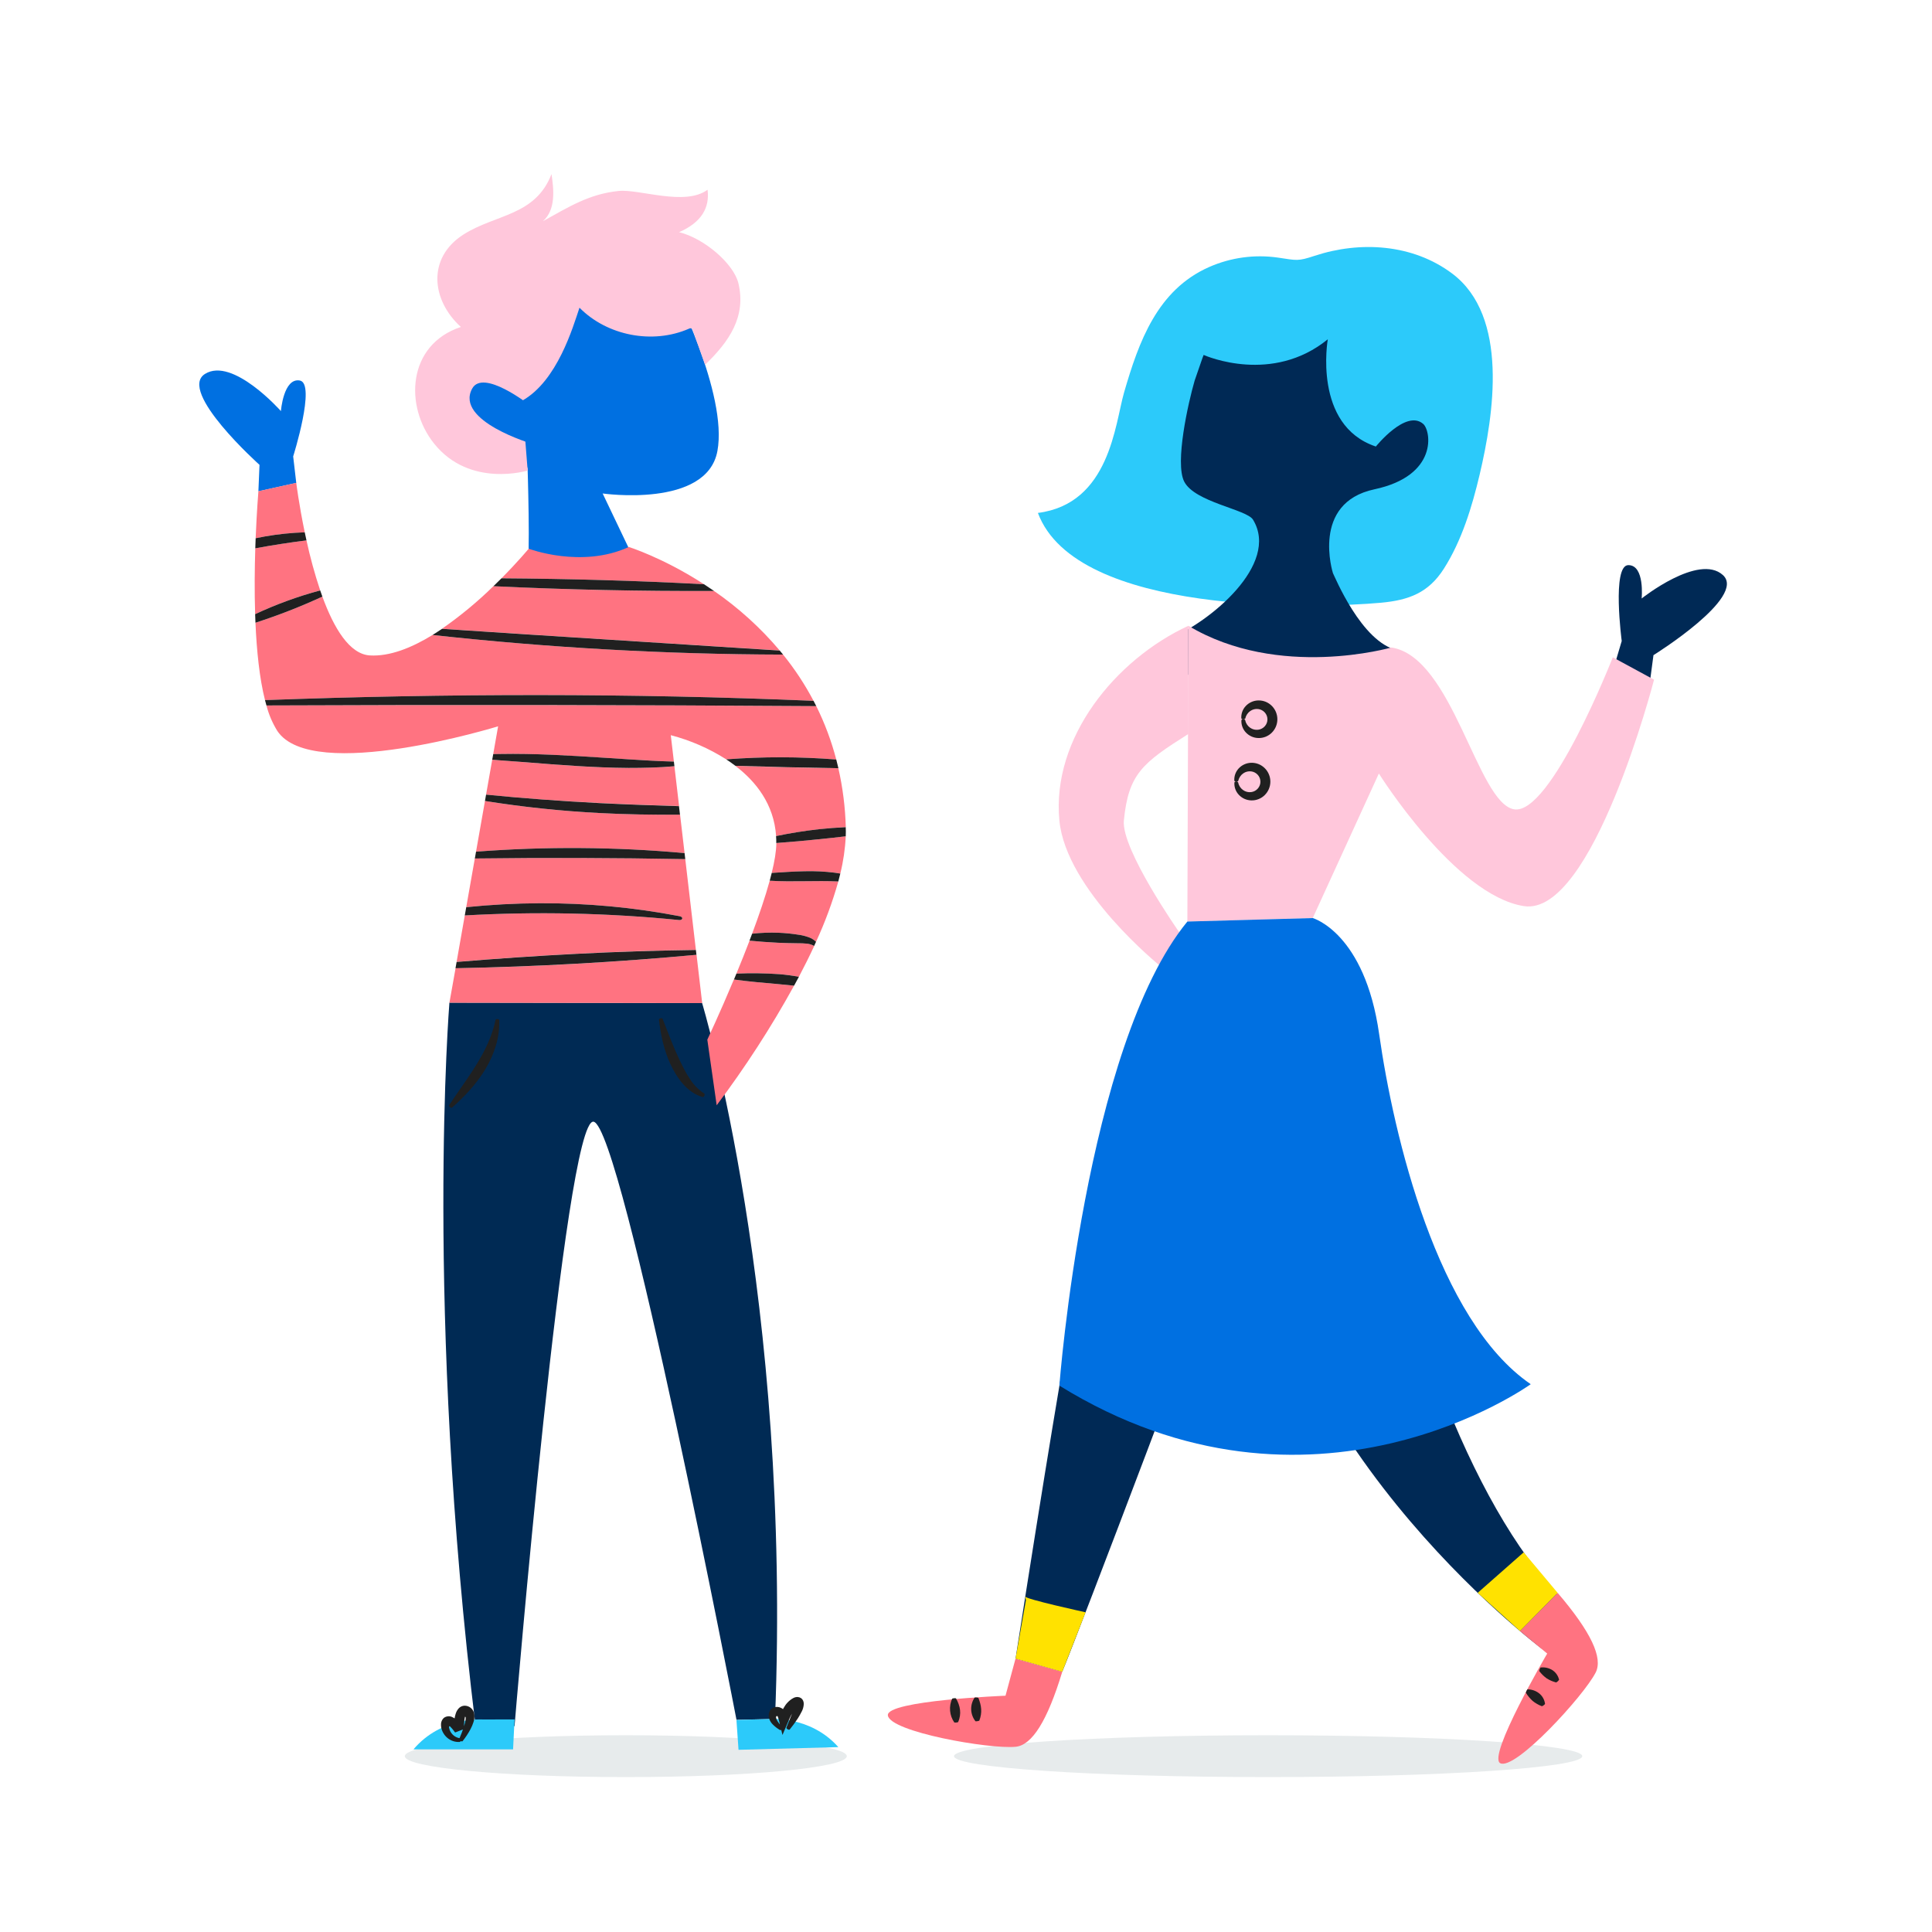 <svg width="147" height="147" viewBox="0 0 147 147" fill="none" xmlns="http://www.w3.org/2000/svg">
<path d="M78.971 39.027C84.443 38.33 84.837 32.248 85.527 29.864C86.644 26.008 88.052 22.056 92.004 20.315C93.645 19.593 95.457 19.345 97.232 19.6C98.702 19.816 98.733 19.89 100.03 19.463C103.503 18.319 107.494 18.566 110.488 20.81C114.83 24.063 113.652 31.568 112.585 36.097C112.005 38.554 111.224 41.133 109.854 43.279C108.688 45.105 107.195 45.664 105.077 45.86C100.163 46.305 81.886 46.842 78.971 39.027Z" fill="#2CCAFA"/>
<path d="M104.578 37.229C109.443 36.194 108.884 32.769 108.285 32.252C106.974 31.12 104.685 33.975 104.685 33.975C99.866 32.368 101.028 25.816 101.028 25.816C96.809 29.246 91.808 27.107 91.581 27.006C91.552 27.082 91.521 27.16 91.492 27.238L90.899 28.953C90.409 30.635 89.376 35.224 90.104 36.645C90.91 38.219 94.859 38.752 95.339 39.542C97.401 42.936 92.043 47.358 88.888 48.636C90.635 56.241 102.791 51.129 106.341 49.472C103.596 48.908 101.522 43.779 101.42 43.611C101.42 43.61 99.715 38.264 104.578 37.229Z" fill="#002955"/>
<path d="M96.49 135.214C109.689 135.214 120.389 134.501 120.389 133.622C120.389 132.742 109.689 132.029 96.49 132.029C83.29 132.029 72.59 132.742 72.59 133.622C72.59 134.501 83.29 135.214 96.49 135.214Z" fill="#E7EBEC"/>
<path d="M47.616 135.214C56.902 135.214 64.43 134.501 64.43 133.622C64.43 132.742 56.902 132.029 47.616 132.029C38.329 132.029 30.801 132.742 30.801 133.622C30.801 134.501 38.329 135.214 47.616 135.214Z" fill="#E7EBEC"/>
<path d="M51.172 21.767C51.172 21.767 55.398 29.967 54.584 34.325C53.769 38.682 45.854 37.547 45.854 37.547L48.427 42.938C48.427 42.938 39.895 43.428 40.097 43.222C40.38 42.939 40.13 35.082 40.143 35.656C40.143 35.656 37.834 28.457 37.975 27.847C38.116 27.237 42.392 20.554 42.392 20.554L51.172 21.767Z" fill="#0070E1"/>
<path d="M58.968 130.787C60.247 98.85 53.421 76.317 53.421 76.317L34.195 76.287C34.195 76.287 32.303 99.535 36.185 131.336H39.15C39.15 131.336 42.988 84.997 45.162 85.348C47.336 85.7 56.038 130.858 56.038 130.858L58.968 130.787Z" fill="#002A54"/>
<path d="M36.735 130.83C36.735 130.83 33.586 130.585 31.459 133.105H39.038L39.15 130.825L36.735 130.83Z" fill="#2CCAFA"/>
<path d="M58.455 130.801C58.455 130.801 61.604 130.471 63.787 132.932L56.192 133.137L56.033 130.866L58.455 130.801Z" fill="#2CCAFA"/>
<path d="M22.307 34.726C22.307 34.726 24.057 29.175 22.812 28.952C21.567 28.729 21.374 31.279 21.374 31.279C21.374 31.279 17.706 27.13 15.597 28.451C13.487 29.771 19.745 35.369 19.745 35.369L19.661 37.38L22.541 36.743L22.307 34.726Z" fill="#0070E1"/>
<path d="M123.392 48.772C123.392 48.772 122.63 43.002 123.895 42.999C125.161 42.995 124.908 45.537 124.908 45.537C124.908 45.537 129.24 42.086 131.088 43.752C132.937 45.418 125.807 49.849 125.807 49.849L125.542 51.842L122.815 50.715L123.392 48.772Z" fill="#002955"/>
<path d="M117.316 125.449C117.316 125.449 95.283 108.972 95.093 87.401L96.677 85.281C91.396 99.665 82.257 123.725 80.824 127.199L77.272 126.198C81.946 96.148 82.632 94.641 82.632 94.641L99.175 71.76C99.175 71.76 103.075 71.871 104.187 84.274C106.097 98.735 111.855 114.508 118.786 121.605L117.316 125.449Z" fill="#002955"/>
<path d="M80.824 127.199C79.683 130.968 78.515 132.783 77.282 132.906C75.297 133.105 67.689 131.77 67.554 130.514C67.431 129.383 76.506 129.022 76.506 129.022L77.267 126.204L80.824 127.199Z" fill="#FF7381"/>
<path d="M118.515 121.194C121.074 124.188 121.973 126.149 121.411 127.255C120.508 129.033 115.286 134.728 114.152 134.158C113.135 133.651 117.722 125.814 117.722 125.814L115.649 124.099L118.515 121.194Z" fill="#FF7381"/>
<path d="M90.421 47.613C97.303 51.74 105.863 49.265 105.863 49.265C110.548 49.976 112.388 61.063 115.187 61.576C117.986 62.089 122.713 50.012 122.713 50.012L125.852 51.715C125.852 51.715 121.181 69.776 115.939 68.942C110.697 68.108 104.914 58.854 104.914 58.854L99.882 69.853L90.343 70.118L90.421 47.613Z" fill="#FFC7DB"/>
<path d="M34.178 84.082C34.881 83.015 35.633 82.011 36.273 80.966C36.914 79.921 37.453 78.824 37.704 77.601C37.724 77.508 37.985 77.517 37.987 77.622C38.006 78.28 37.918 78.937 37.726 79.567C37.535 80.197 37.265 80.801 36.923 81.363C36.244 82.487 35.349 83.424 34.402 84.274C34.317 84.345 34.117 84.166 34.178 84.082Z" fill="#202020"/>
<path d="M53.477 83.473C53.18 83.392 52.898 83.26 52.646 83.083C52.394 82.907 52.165 82.702 51.963 82.471C51.765 82.243 51.587 82 51.429 81.743C51.272 81.49 51.131 81.228 51.007 80.958C50.508 79.88 50.272 78.727 50.137 77.582C50.127 77.492 50.382 77.426 50.412 77.511C50.833 78.581 51.225 79.641 51.697 80.637C51.82 80.882 51.943 81.127 52.065 81.372C52.188 81.617 52.33 81.847 52.479 82.07C52.758 82.525 53.135 82.912 53.581 83.203C53.666 83.247 53.573 83.499 53.477 83.473Z" fill="#202020"/>
<path d="M94.448 54.648C94.438 54.48 94.462 54.31 94.52 54.151C94.577 53.992 94.666 53.846 94.782 53.722C94.905 53.59 95.053 53.484 95.218 53.411C95.383 53.337 95.561 53.297 95.741 53.294C95.929 53.289 96.116 53.323 96.291 53.392C96.466 53.462 96.625 53.566 96.759 53.698C96.896 53.832 97.005 53.992 97.079 54.169C97.153 54.346 97.191 54.535 97.191 54.727C97.191 54.919 97.153 55.108 97.079 55.285C97.005 55.462 96.896 55.622 96.759 55.756C96.625 55.887 96.466 55.99 96.291 56.059C96.117 56.127 95.93 56.16 95.742 56.155C95.563 56.151 95.386 56.111 95.222 56.037C95.058 55.963 94.91 55.857 94.788 55.725C94.673 55.602 94.585 55.456 94.527 55.298C94.47 55.139 94.445 54.971 94.455 54.803C94.462 54.699 94.723 54.711 94.739 54.786C94.785 55.021 94.92 55.23 95.115 55.369C95.293 55.496 95.511 55.551 95.728 55.524C95.927 55.5 96.111 55.402 96.242 55.25C96.368 55.106 96.437 54.921 96.436 54.729C96.434 54.538 96.363 54.353 96.235 54.211C96.104 54.064 95.923 53.971 95.728 53.948C95.517 53.923 95.305 53.976 95.131 54.097C94.937 54.232 94.8 54.436 94.749 54.667C94.723 54.745 94.455 54.758 94.448 54.648Z" fill="#202020"/>
<path d="M93.915 59.393C93.905 59.224 93.929 59.055 93.987 58.896C94.044 58.737 94.133 58.591 94.248 58.467C94.371 58.335 94.519 58.228 94.684 58.155C94.849 58.081 95.028 58.041 95.208 58.038C95.396 58.034 95.583 58.067 95.758 58.137C95.932 58.206 96.091 58.31 96.225 58.442C96.362 58.576 96.471 58.736 96.545 58.913C96.62 59.09 96.658 59.28 96.658 59.471C96.658 59.663 96.62 59.853 96.545 60.029C96.471 60.206 96.362 60.366 96.225 60.5C96.091 60.632 95.932 60.735 95.757 60.803C95.582 60.872 95.396 60.905 95.208 60.9C95.028 60.896 94.851 60.855 94.687 60.782C94.523 60.708 94.376 60.602 94.254 60.47C94.139 60.346 94.05 60.201 93.993 60.043C93.936 59.884 93.911 59.715 93.921 59.547C93.928 59.443 94.189 59.455 94.204 59.53C94.251 59.765 94.386 59.974 94.581 60.113C94.758 60.24 94.977 60.296 95.194 60.269C95.393 60.245 95.577 60.147 95.708 59.994C95.834 59.85 95.903 59.665 95.901 59.474C95.9 59.282 95.829 59.098 95.701 58.956C95.569 58.809 95.389 58.715 95.194 58.692C94.983 58.667 94.77 58.72 94.596 58.842C94.402 58.977 94.266 59.181 94.215 59.411C94.19 59.49 93.922 59.499 93.915 59.393Z" fill="#202020"/>
<path d="M72.609 131.057C72.427 130.794 72.317 130.488 72.289 130.17C72.261 129.852 72.317 129.532 72.45 129.241C72.541 129.21 72.637 129.201 72.732 129.215C73.069 129.796 73.175 130.396 72.903 131.03C72.809 131.063 72.708 131.073 72.609 131.057Z" fill="#202020"/>
<path d="M74.22 130.965C74.02 130.71 73.905 130.398 73.894 130.073C73.883 129.749 73.976 129.43 74.159 129.162C74.254 129.145 74.351 129.153 74.442 129.185C74.678 129.789 74.749 130.3 74.512 130.919C74.42 130.958 74.32 130.974 74.22 130.965Z" fill="#202020"/>
<path d="M118.407 128.013C118.149 127.949 117.903 127.843 117.68 127.7C117.464 127.544 117.274 127.357 117.114 127.144C117.125 127.049 117.157 126.957 117.209 126.877C117.52 126.836 117.835 126.903 118.102 127.067C118.235 127.15 118.35 127.259 118.44 127.387C118.53 127.516 118.594 127.661 118.627 127.814C118.57 127.896 118.495 127.964 118.407 128.013Z" fill="#202020"/>
<path d="M117.326 129.824C117.069 129.73 116.829 129.593 116.616 129.42C116.413 129.237 116.238 129.025 116.097 128.79C116.118 128.697 116.16 128.611 116.219 128.537C116.539 128.536 116.85 128.642 117.103 128.837C117.356 129.037 117.519 129.329 117.558 129.649C117.496 129.725 117.416 129.785 117.326 129.824Z" fill="#202020"/>
<path d="M34.938 132.318C35.078 132.001 35.2 131.676 35.306 131.346C35.355 131.191 35.393 131.032 35.42 130.872C35.42 130.834 35.429 130.798 35.433 130.761C35.437 130.725 35.433 130.727 35.433 130.709V130.684V130.674C35.433 130.667 35.431 130.66 35.428 130.653C35.425 130.647 35.42 130.641 35.415 130.636C35.412 130.633 35.408 130.631 35.405 130.63C35.401 130.628 35.397 130.627 35.393 130.627C35.389 130.627 35.385 130.628 35.381 130.63C35.377 130.631 35.373 130.633 35.371 130.636C35.362 130.649 35.371 130.656 35.371 130.665L35.355 130.741C35.349 130.776 35.343 130.813 35.338 130.851C35.328 130.927 35.32 131.006 35.316 131.086C35.311 131.166 35.307 131.248 35.306 131.331V131.565H35.285L34.627 131.82L34.514 131.667C34.475 131.62 34.437 131.57 34.398 131.525C34.317 131.431 34.236 131.358 34.253 131.367C34.249 131.358 34.242 131.351 34.233 131.346C34.225 131.341 34.215 131.339 34.206 131.34C34.195 131.343 34.185 131.349 34.178 131.358C34.17 131.367 34.166 131.377 34.164 131.389C34.163 131.397 34.163 131.405 34.164 131.413C34.164 131.435 34.164 131.455 34.173 131.479C34.184 131.531 34.199 131.582 34.217 131.632C34.278 131.796 34.383 131.94 34.518 132.049C34.654 132.159 34.817 132.23 34.99 132.256C35.074 132.273 35.09 132.534 34.976 132.539C34.649 132.56 34.326 132.459 34.07 132.256C33.938 132.151 33.825 132.022 33.739 131.877C33.695 131.803 33.658 131.725 33.627 131.645C33.611 131.603 33.599 131.555 33.586 131.51C33.572 131.465 33.564 131.387 33.559 131.329C33.553 131.268 33.553 131.208 33.559 131.147C33.559 131.118 33.559 131.088 33.571 131.059L33.594 130.976C33.632 130.869 33.698 130.773 33.784 130.7C33.88 130.633 33.993 130.594 34.109 130.588C34.226 130.581 34.342 130.608 34.444 130.665C34.628 130.758 34.794 130.882 34.934 131.032C34.991 131.088 35.041 131.146 35.093 131.204L35.236 131.38L34.561 131.635C34.561 131.569 34.554 131.528 34.552 131.478V131.333C34.552 131.238 34.552 131.142 34.561 131.046C34.569 130.949 34.576 130.851 34.59 130.75C34.598 130.7 34.608 130.65 34.617 130.598L34.636 130.521C34.642 130.494 34.654 130.45 34.665 130.416C34.709 130.254 34.791 130.105 34.904 129.981C35.008 129.871 35.148 129.801 35.298 129.784C35.45 129.772 35.602 129.808 35.732 129.886C35.863 129.965 35.966 130.082 36.027 130.221C36.086 130.371 36.108 130.533 36.091 130.693V130.75L36.084 130.791C36.084 130.818 36.075 130.845 36.069 130.87C36.057 130.922 36.044 130.973 36.029 131.021C35.97 131.206 35.895 131.386 35.804 131.558C35.631 131.882 35.429 132.189 35.2 132.476C35.126 132.552 34.898 132.411 34.938 132.318Z" fill="#202020"/>
<path d="M59.838 131.443C59.96 131.125 60.097 130.814 60.216 130.505C60.276 130.351 60.333 130.197 60.384 130.044C60.434 129.931 60.458 129.809 60.456 129.686C60.457 129.679 60.457 129.673 60.456 129.666C60.522 129.659 60.586 129.643 60.647 129.617C60.659 129.612 60.67 129.605 60.68 129.598C60.68 129.598 60.689 129.589 60.68 129.598C60.675 129.612 60.672 129.627 60.672 129.642C60.671 129.683 60.677 129.725 60.689 129.764C60.695 129.788 60.703 129.812 60.712 129.835C60.712 129.852 60.712 129.844 60.712 129.846L60.694 129.86L60.657 129.886C60.557 129.965 60.468 130.058 60.395 130.162C60.229 130.42 60.089 130.694 59.977 130.979L59.536 132.008L59.278 130.943C59.258 130.853 59.233 130.765 59.203 130.678L59.184 130.633C59.184 130.623 59.184 130.625 59.184 130.621C59.182 130.614 59.18 130.608 59.176 130.602C59.171 130.593 59.164 130.585 59.155 130.579C59.146 130.573 59.136 130.569 59.125 130.568C59.114 130.567 59.103 130.569 59.093 130.573C59.084 130.577 59.075 130.584 59.068 130.592C59.05 130.618 59.041 130.648 59.043 130.679C59.06 130.766 59.093 130.849 59.138 130.924C59.249 131.103 59.381 131.267 59.531 131.414C59.591 131.478 59.432 131.684 59.354 131.636C59.143 131.516 58.951 131.366 58.782 131.193C58.686 131.091 58.608 130.974 58.553 130.846C58.479 130.67 58.468 130.473 58.522 130.29C58.55 130.202 58.597 130.122 58.661 130.056C58.725 129.989 58.803 129.939 58.889 129.908C58.981 129.878 59.078 129.867 59.175 129.876C59.271 129.885 59.364 129.913 59.449 129.959C59.542 130.007 59.626 130.072 59.694 130.151C59.729 130.189 59.76 130.23 59.787 130.274C59.809 130.307 59.828 130.341 59.846 130.377C59.904 130.495 59.952 130.618 59.989 130.744L59.29 130.708C59.403 130.352 59.568 130.016 59.78 129.709C59.907 129.538 60.062 129.39 60.238 129.272L60.309 129.23L60.345 129.209L60.396 129.182C60.49 129.138 60.593 129.117 60.696 129.121C60.784 129.125 60.868 129.153 60.941 129.201C61.013 129.25 61.07 129.318 61.105 129.398C61.129 129.449 61.144 129.503 61.15 129.558C61.154 129.594 61.156 129.629 61.156 129.665C61.144 129.884 61.079 130.098 60.968 130.287C60.886 130.447 60.798 130.6 60.704 130.748C60.515 131.039 60.31 131.319 60.091 131.588C60.032 131.665 59.804 131.526 59.838 131.443Z" fill="#202020"/>
<path d="M90.421 47.613C84.861 50.186 80.008 56.144 80.604 62.425C81.112 67.735 88.282 73.502 88.282 73.502L89.723 70.93C89.723 70.93 85.299 64.618 85.512 62.43C85.86 58.877 86.932 58.048 90.421 55.844" fill="#FFC7DB"/>
<path d="M99.882 69.853C99.882 69.853 103.837 70.956 104.936 78.684C106.035 86.413 109.358 100.459 116.468 105.319C116.468 105.319 99.831 117.332 80.604 105.427C80.604 105.427 82.564 79.594 90.343 70.118L99.882 69.853Z" fill="#0070E1"/>
<path d="M78.007 121.471C77.975 121.667 82.599 122.673 82.599 122.673L80.824 127.199L77.272 126.198L78.058 121.756" fill="#FFE200"/>
<path d="M115.649 124.099L112.433 121.194L115.932 118.112L118.515 121.194L115.649 124.099Z" fill="#FFE200"/>
<path d="M59.29 74.121C59.791 74.162 60.29 74.229 60.785 74.322C61.19 73.555 61.582 72.769 61.95 71.976C61.782 71.878 61.595 71.818 61.402 71.8C61.165 71.776 60.927 71.766 60.689 71.77C60.185 71.77 59.686 71.752 59.186 71.73C58.469 71.696 57.753 71.642 57.031 71.572C56.703 72.429 56.362 73.278 56.03 74.079C57.117 74.031 58.205 74.045 59.29 74.121Z" fill="#FF7381"/>
<path d="M54.33 44.965C48.736 44.994 43.142 44.872 37.547 44.597C36.334 45.786 35.023 46.871 33.627 47.841C42.196 48.413 50.761 48.938 59.325 49.494C57.869 47.769 56.189 46.246 54.33 44.965Z" fill="#FF7381"/>
<path d="M61.899 53.324C61.243 52.078 60.466 50.899 59.58 49.805H59.535C50.639 49.783 41.751 49.285 32.908 48.314C31.316 49.294 29.65 49.957 28.147 49.87C26.595 49.78 25.405 47.796 24.529 45.395C22.873 46.158 21.173 46.822 19.437 47.382C19.529 49.506 19.742 51.606 20.162 53.269C34.07 52.755 48.005 52.74 61.899 53.324Z" fill="#FF7381"/>
<path d="M23.319 41.116C22.012 41.279 20.714 41.48 19.424 41.72C19.376 43.221 19.356 44.968 19.413 46.729C21.007 45.984 22.663 45.379 24.363 44.923C23.946 43.674 23.598 42.403 23.319 41.116Z" fill="#FF7381"/>
<path d="M34.195 76.292L53.427 76.322L52.997 72.647C46.903 73.219 40.792 73.56 34.663 73.669L34.195 76.292Z" fill="#FF7381"/>
<path d="M59.217 74.879C58.102 74.779 56.97 74.689 55.839 74.528C54.756 77.115 53.818 79.106 53.818 79.106L54.53 84.096C56.704 81.206 58.672 78.165 60.418 74.997C60.025 74.954 59.62 74.916 59.217 74.879Z" fill="#FF7381"/>
<path d="M23.187 40.502C22.745 38.38 22.541 36.74 22.541 36.74L19.661 37.377C19.661 37.377 19.539 38.837 19.452 40.953C19.686 40.904 19.921 40.857 20.157 40.816C21.159 40.64 22.171 40.535 23.187 40.502Z" fill="#FF7381"/>
<path d="M47.847 41.618C44.238 43.277 40.228 41.749 40.228 41.749C40.228 41.749 39.42 42.729 38.155 44.001C43.3 44.036 48.435 44.176 53.566 44.453C50.438 42.427 47.847 41.618 47.847 41.618Z" fill="#FF7381"/>
<path d="M36.129 65.314L35.475 69.025C37.329 68.835 39.195 68.734 41.059 68.725C44.636 68.707 48.205 69.037 51.717 69.712C52.012 69.767 51.955 70.03 51.674 70.004C46.255 69.464 40.802 69.347 35.364 69.653L34.742 73.186C40.801 72.68 46.87 72.35 52.948 72.275L52.14 65.364C46.801 65.27 41.464 65.254 36.129 65.314Z" fill="#FF7381"/>
<path d="M47.831 58.432C46.517 58.424 45.206 58.368 43.899 58.288C42.592 58.208 41.289 58.103 39.988 57.999C39.334 57.946 38.684 57.898 38.038 57.854C37.846 57.841 37.649 57.829 37.452 57.808L36.984 60.461C39.87 60.75 42.761 60.957 45.653 61.099C47.657 61.2 49.661 61.271 51.669 61.331L51.315 58.303C50.156 58.408 48.991 58.432 47.831 58.432Z" fill="#FF7381"/>
<path d="M45.613 61.862C42.694 61.712 39.785 61.407 36.899 60.946L36.22 64.802C41.502 64.396 46.81 64.432 52.087 64.909L51.744 61.983C49.701 62 47.653 61.967 45.613 61.862Z" fill="#FF7381"/>
<path d="M64.355 62.938C64.312 61.429 64.123 59.927 63.789 58.455C61.176 58.417 58.563 58.355 55.949 58.27C57.515 59.462 58.889 61.188 59.052 63.617C60.136 63.39 61.232 63.212 62.333 63.092C63.005 63.018 63.68 62.965 64.355 62.938Z" fill="#FF7381"/>
<path d="M63.628 57.789C63.262 56.387 62.753 55.026 62.108 53.728C48.169 53.641 34.224 53.624 20.273 53.676C20.45 54.36 20.729 55.014 21.101 55.615C23.77 59.624 37.9 55.262 37.9 55.262L37.527 57.379C37.698 57.379 37.871 57.379 38.047 57.37C38.706 57.357 39.363 57.357 40.02 57.37C41.333 57.394 42.641 57.455 43.947 57.531C45.253 57.607 46.555 57.696 47.855 57.776C48.995 57.848 50.133 57.917 51.274 57.947L51.038 55.938C52.531 56.327 53.954 56.947 55.255 57.776C58.042 57.562 60.841 57.567 63.628 57.789Z" fill="#FF7381"/>
<path d="M59.215 70.969C59.727 70.988 60.236 71.038 60.742 71.119C61.01 71.154 61.273 71.218 61.528 71.31C61.738 71.385 61.929 71.503 62.09 71.656C62.775 70.174 63.342 68.639 63.785 67.067C62.939 67.028 62.092 67.041 61.236 67.05C60.357 67.06 59.46 67.067 58.565 67.011C58.227 68.247 57.749 69.646 57.226 71.043C57.886 70.97 58.551 70.946 59.215 70.969Z" fill="#FF7381"/>
<path d="M63.51 66.401C63.652 66.421 63.794 66.443 63.936 66.467C64.166 65.538 64.305 64.588 64.35 63.631C63.705 63.708 63.059 63.78 62.411 63.847C61.3 63.961 60.186 64.059 59.069 64.143V64.169C59.063 64.768 58.934 65.541 58.718 66.418C59.55 66.366 60.383 66.304 61.227 66.29C61.99 66.269 62.753 66.307 63.51 66.401Z" fill="#FF7381"/>
<path d="M54.33 44.965C54.073 44.786 53.818 44.615 53.566 44.453C48.435 44.176 43.296 44.036 38.155 44.001C37.962 44.195 37.758 44.396 37.543 44.602C43.139 44.869 48.735 44.99 54.33 44.965Z" fill="#202020"/>
<path d="M59.58 49.805C59.497 49.701 59.414 49.599 59.329 49.499C50.765 48.942 42.2 48.418 33.631 47.846C33.386 48.008 33.151 48.165 32.908 48.314C41.751 49.286 50.639 49.784 59.535 49.806L59.58 49.805Z" fill="#202020"/>
<path d="M23.187 40.502C22.171 40.535 21.159 40.64 20.157 40.816C19.921 40.857 19.686 40.904 19.452 40.953C19.442 41.198 19.433 41.454 19.424 41.72C20.715 41.482 22.013 41.281 23.319 41.116C23.273 40.908 23.228 40.703 23.187 40.502Z" fill="#202020"/>
<path d="M24.363 44.923C22.663 45.379 21.007 45.984 19.413 46.729C19.42 46.947 19.427 47.165 19.437 47.382C21.173 46.822 22.873 46.158 24.529 45.395C24.472 45.239 24.417 45.08 24.363 44.923Z" fill="#202020"/>
<path d="M62.108 53.728C62.04 53.593 61.97 53.458 61.9 53.324C48.007 52.74 34.071 52.755 20.163 53.269C20.198 53.408 20.235 53.544 20.273 53.676C34.214 53.616 48.159 53.634 62.108 53.728Z" fill="#202020"/>
<path d="M36.984 60.461L36.899 60.944C39.785 61.405 42.694 61.712 45.613 61.862C47.656 61.969 49.701 62.002 51.738 61.985L51.663 61.338C49.655 61.278 47.651 61.207 45.647 61.107C42.761 60.957 39.87 60.75 36.984 60.461Z" fill="#202020"/>
<path d="M36.22 64.802L36.129 65.32C41.468 65.253 46.805 65.27 52.14 65.368L52.087 64.909C46.81 64.432 41.502 64.396 36.22 64.802Z" fill="#202020"/>
<path d="M51.674 70.004C51.955 70.03 52.012 69.767 51.717 69.712C48.205 69.037 44.636 68.707 41.06 68.725C39.195 68.734 37.329 68.835 35.475 69.025L35.364 69.653C40.802 69.347 46.255 69.464 51.674 70.004Z" fill="#202020"/>
<path d="M34.657 73.67C40.782 73.554 46.893 73.214 52.991 72.649L52.948 72.281C46.872 72.356 40.801 72.687 34.742 73.192L34.657 73.67Z" fill="#202020"/>
<path d="M63.628 57.789C60.841 57.567 58.042 57.563 55.255 57.777C55.489 57.929 55.722 58.092 55.951 58.267C58.564 58.349 61.177 58.41 63.791 58.452C63.739 58.228 63.684 58.007 63.628 57.789Z" fill="#202020"/>
<path d="M64.35 63.631C64.359 63.397 64.362 63.166 64.35 62.938C63.675 62.967 63.003 63.018 62.329 63.09C61.227 63.212 60.133 63.388 59.049 63.614C59.06 63.787 59.066 63.963 59.065 64.143C60.182 64.062 61.296 63.963 62.406 63.847C63.056 63.781 63.705 63.709 64.35 63.631Z" fill="#202020"/>
<path d="M61.236 67.05C62.094 67.041 62.939 67.028 63.785 67.068C63.838 66.867 63.889 66.667 63.936 66.467C63.794 66.443 63.652 66.421 63.51 66.401C62.753 66.307 61.99 66.269 61.227 66.29C60.383 66.304 59.55 66.366 58.718 66.418C58.671 66.611 58.62 66.809 58.565 67.011C59.46 67.068 60.357 67.06 61.236 67.05Z" fill="#202020"/>
<path d="M60.684 71.77C60.922 71.766 61.16 71.776 61.397 71.8C61.59 71.818 61.777 71.878 61.945 71.976C61.994 71.87 62.043 71.763 62.09 71.656C61.929 71.503 61.738 71.385 61.528 71.31C61.273 71.218 61.01 71.154 60.742 71.119C60.236 71.038 59.727 70.988 59.215 70.969C58.551 70.946 57.886 70.97 57.226 71.043C57.16 71.219 57.094 71.395 57.026 71.572C57.748 71.642 58.464 71.694 59.181 71.73C59.681 71.752 60.181 71.767 60.684 71.77Z" fill="#202020"/>
<path d="M60.418 74.997C60.541 74.774 60.663 74.549 60.786 74.322C60.291 74.229 59.793 74.162 59.291 74.121C58.206 74.045 57.118 74.031 56.032 74.079L55.845 74.528C56.976 74.689 58.108 74.779 59.223 74.879C59.62 74.916 60.025 74.954 60.418 74.997Z" fill="#202020"/>
<path d="M43.947 57.528C42.641 57.453 41.333 57.391 40.02 57.368C39.366 57.356 38.709 57.356 38.047 57.368C37.871 57.368 37.698 57.377 37.527 57.377L37.452 57.805C37.649 57.826 37.846 57.838 38.038 57.852C38.691 57.896 39.341 57.944 39.988 57.996C41.289 58.1 42.592 58.206 43.899 58.285C45.206 58.365 46.517 58.422 47.831 58.43C48.991 58.43 50.159 58.406 51.315 58.3L51.274 57.947C50.133 57.917 48.995 57.848 47.855 57.776C46.55 57.697 45.253 57.603 43.947 57.528Z" fill="#202020"/>
<path d="M38.701 30.041C38.96 30.054 38.946 30.066 38.701 30.079C38.692 30.079 38.486 30.079 38.477 30.079C38.254 30.066 38.213 30.054 38.471 30.041H38.701Z" fill="#2082E5"/>
<path d="M52.691 25.076C52.673 25.043 52.648 25.015 52.617 24.994C52.582 24.981 52.545 24.976 52.508 24.98C52.47 24.985 52.435 24.997 52.403 25.017C49.653 26.214 46.198 25.546 44.091 23.412C43.595 24.882 42.408 28.992 39.73 30.488L40.148 35.803C40.148 35.803 35.755 37.151 33.033 33.756C30.751 30.915 30.985 26.224 35.067 24.878C32.804 22.823 32.494 19.611 35.267 17.842C37.717 16.283 40.73 16.437 41.962 13.246C42.139 14.412 42.302 15.957 41.311 16.83C43.303 15.728 44.826 14.761 47.068 14.53C48.645 14.368 52.13 15.711 53.836 14.435C54.011 15.805 53.374 16.921 51.669 17.667C53.578 18.128 55.827 20.07 56.182 21.551C56.787 24.082 55.489 25.988 53.646 27.752L52.691 25.076Z" fill="#FFC7DB"/>
<path d="M40.285 30.814C40.285 30.814 36.75 28.027 35.922 29.574C34.595 32.041 40.51 33.776 40.51 33.776L40.285 30.814Z" fill="#0070E1"/>
</svg>
